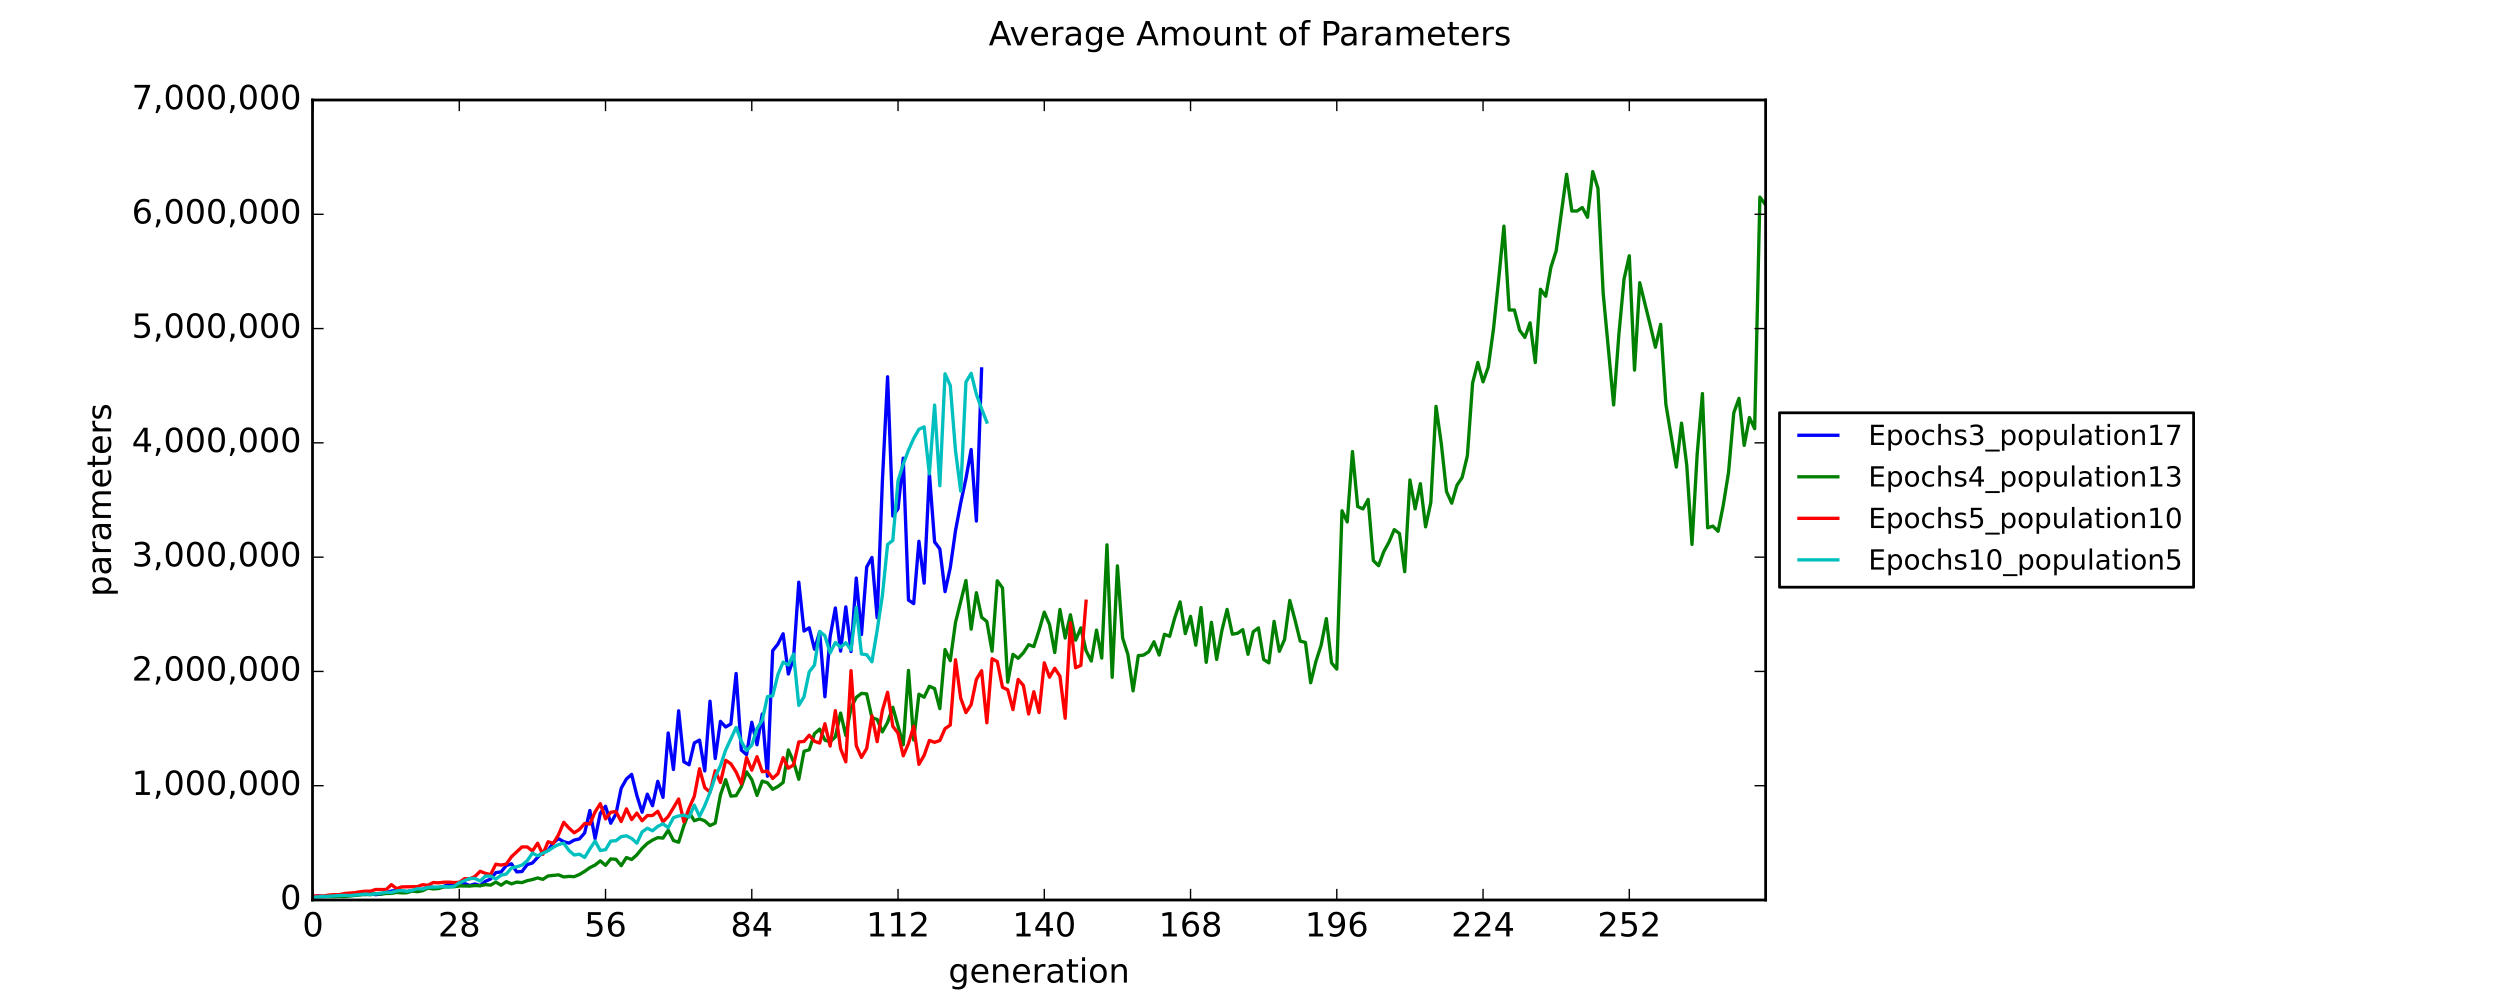 <?xml version="1.0" encoding="utf-8" standalone="no"?>
<!DOCTYPE svg PUBLIC "-//W3C//DTD SVG 1.1//EN"
  "http://www.w3.org/Graphics/SVG/1.1/DTD/svg11.dtd">
<!-- Created with matplotlib (https://matplotlib.org/) -->
<svg height="360pt" version="1.1" viewBox="0 0 900 360" width="900pt" xmlns="http://www.w3.org/2000/svg" xmlns:xlink="http://www.w3.org/1999/xlink">
 <defs>
  <style type="text/css">
*{stroke-linecap:butt;stroke-linejoin:round;}
  </style>
 </defs>
 <g id="figure_1">
  <g id="patch_1">
   <path d="M 0 360 
L 900 360 
L 900 0 
L 0 0 
z
" style="fill:#ffffff;"/>
  </g>
  <g id="axes_1">
   <g id="patch_2">
    <path d="M 112.5 324 
L 635.625 324 
L 635.625 36 
L 112.5 36 
z
" style="fill:#ffffff;"/>
   </g>
   <g id="line2d_1">
    <path clip-path="url(#p7264d27464)" d="M 112.688 323.038 
L 114.568 322.526 
L 116.449 322.745 
L 120.21 322.573 
L 122.09 322.176 
L 123.97 322.261 
L 125.851 322.212 
L 127.731 322.277 
L 129.612 321.813 
L 131.492 322.053 
L 133.372 321.782 
L 135.253 322.085 
L 137.133 321.854 
L 140.894 320.781 
L 142.774 320.529 
L 146.535 321.009 
L 148.415 320.618 
L 150.296 320.62 
L 152.176 320.119 
L 154.057 319.277 
L 155.937 319.463 
L 157.817 319.826 
L 161.578 318.369 
L 165.339 317.706 
L 167.219 318.045 
L 169.1 318.783 
L 170.98 318.203 
L 172.861 318.815 
L 174.741 317.282 
L 176.621 316.44 
L 178.502 314.139 
L 180.382 313.89 
L 182.263 311.59 
L 184.143 310.969 
L 186.023 313.88 
L 187.904 313.753 
L 189.784 311.254 
L 191.664 310.689 
L 195.425 306.661 
L 197.306 306.109 
L 199.186 303.403 
L 201.066 301.931 
L 202.947 303.014 
L 204.827 303.52 
L 206.708 302.433 
L 208.588 302.01 
L 210.468 299.867 
L 212.349 291.781 
L 214.229 301.918 
L 216.11 292.739 
L 217.99 290.262 
L 219.87 296.357 
L 221.751 292.976 
L 223.631 283.77 
L 225.512 280.43 
L 227.392 278.784 
L 229.272 286.378 
L 231.153 292.384 
L 233.033 285.907 
L 234.914 290.061 
L 236.794 281.285 
L 238.674 287.043 
L 240.555 263.878 
L 242.435 277.014 
L 244.315 255.901 
L 246.196 274.237 
L 248.076 275.317 
L 249.957 267.444 
L 251.837 266.433 
L 253.717 277.521 
L 255.598 252.457 
L 257.478 273.053 
L 259.359 259.694 
L 261.239 261.711 
L 263.119 260.65 
L 265 242.458 
L 266.88 270.043 
L 268.761 271.686 
L 270.641 260.038 
L 272.521 268.118 
L 274.402 257.058 
L 276.282 279.429 
L 278.163 234.252 
L 280.043 231.864 
L 281.923 228.166 
L 283.804 242.64 
L 285.684 236.959 
L 287.564 209.596 
L 289.445 227.171 
L 291.325 226.016 
L 293.206 233.691 
L 295.086 227.52 
L 296.966 250.823 
L 298.847 229.127 
L 300.727 218.874 
L 302.608 234.4 
L 304.488 218.482 
L 306.368 234.56 
L 308.249 208.113 
L 310.129 228.425 
L 312.01 204.129 
L 313.89 200.699 
L 315.77 222.367 
L 317.651 173.377 
L 319.531 135.642 
L 321.412 185.762 
L 323.292 183.167 
L 325.172 164.96 
L 327.053 216.018 
L 328.933 217.304 
L 330.813 194.866 
L 332.694 209.923 
L 334.574 170.389 
L 336.455 195.106 
L 338.335 197.603 
L 340.215 212.987 
L 342.096 204.384 
L 343.976 191.072 
L 345.857 181.096 
L 347.737 172.275 
L 349.617 161.83 
L 351.498 187.572 
L 353.378 132.818 
L 353.378 132.818 
" style="fill:none;stroke:#0000ff;stroke-linecap:square;stroke-width:1.2;"/>
   </g>
   <g id="line2d_2">
    <path clip-path="url(#p7264d27464)" d="M 112.688 322.761 
L 114.568 322.855 
L 116.449 322.747 
L 120.21 322.8 
L 122.09 322.695 
L 123.97 322.769 
L 127.731 322.364 
L 131.492 321.976 
L 133.372 322.094 
L 135.253 321.708 
L 137.133 321.88 
L 139.014 321.641 
L 140.894 321.627 
L 142.774 321.267 
L 144.655 321.429 
L 146.535 321.37 
L 148.415 320.766 
L 150.296 321.011 
L 152.176 320.636 
L 154.057 319.712 
L 155.937 320.012 
L 157.817 319.866 
L 159.698 319.321 
L 161.578 319.217 
L 163.459 319.228 
L 165.339 318.93 
L 169.1 318.978 
L 170.98 318.794 
L 172.861 318.877 
L 174.741 318.449 
L 176.621 318.653 
L 178.502 317.549 
L 180.382 318.67 
L 182.263 317.402 
L 184.143 318.177 
L 186.023 317.564 
L 187.904 317.74 
L 189.784 317.057 
L 191.664 316.64 
L 193.545 316.054 
L 195.425 316.563 
L 197.306 315.343 
L 201.066 314.945 
L 202.947 315.699 
L 204.827 315.497 
L 206.708 315.59 
L 208.588 314.826 
L 210.468 313.689 
L 212.349 312.349 
L 214.229 311.408 
L 216.11 309.92 
L 217.99 311.515 
L 219.87 309.209 
L 221.751 309.358 
L 223.631 311.637 
L 225.512 308.707 
L 227.392 309.427 
L 229.272 307.731 
L 231.153 305.426 
L 233.033 303.625 
L 234.914 302.43 
L 236.794 301.545 
L 238.674 301.718 
L 240.555 298.873 
L 242.435 302.59 
L 244.315 303.203 
L 246.196 297.226 
L 248.076 292.419 
L 249.957 295.466 
L 251.837 294.797 
L 253.717 295.514 
L 255.598 297.201 
L 257.478 296.31 
L 259.359 286.184 
L 261.239 280.684 
L 263.119 286.617 
L 265 286.422 
L 266.88 283.213 
L 268.761 277.873 
L 270.641 280.635 
L 272.521 286.329 
L 274.402 281.203 
L 276.282 281.799 
L 278.163 284.159 
L 280.043 283.15 
L 281.923 281.687 
L 283.804 269.985 
L 285.684 274.237 
L 287.564 280.53 
L 289.445 270.464 
L 291.325 269.908 
L 293.206 264.133 
L 295.086 262.475 
L 296.966 266.436 
L 298.847 267.098 
L 300.727 265.262 
L 302.608 256.706 
L 304.488 264.765 
L 306.368 254.837 
L 308.249 251.076 
L 310.129 249.621 
L 312.01 249.793 
L 313.89 258.368 
L 315.77 258.983 
L 317.651 263.471 
L 319.531 260.056 
L 321.412 254.636 
L 325.172 268.101 
L 327.053 241.356 
L 328.933 266.411 
L 330.813 249.926 
L 332.694 250.992 
L 334.574 247.047 
L 336.455 247.898 
L 338.335 255.094 
L 340.215 233.833 
L 342.096 237.845 
L 343.976 224.108 
L 347.737 208.996 
L 349.617 226.484 
L 351.498 213.379 
L 353.378 222.212 
L 355.259 223.748 
L 357.139 234.437 
L 359.019 209.094 
L 360.9 211.646 
L 362.78 245.585 
L 364.661 235.567 
L 366.541 236.984 
L 368.421 234.995 
L 370.302 232.095 
L 372.182 232.764 
L 374.062 226.91 
L 375.943 220.379 
L 377.823 224.805 
L 379.704 234.909 
L 381.584 219.413 
L 383.464 229.673 
L 385.345 221.316 
L 387.225 230.464 
L 389.106 226.043 
L 390.986 234.247 
L 392.866 237.976 
L 394.747 226.833 
L 396.627 236.903 
L 398.508 196.15 
L 400.388 243.816 
L 402.268 203.714 
L 404.149 229.686 
L 406.029 235.565 
L 407.91 248.706 
L 409.79 236.02 
L 411.67 235.839 
L 413.551 234.622 
L 415.431 231.038 
L 417.312 235.817 
L 419.192 228.356 
L 421.072 229.062 
L 422.953 222.276 
L 424.833 216.683 
L 426.713 228.109 
L 428.594 221.909 
L 430.474 232.256 
L 432.355 218.711 
L 434.235 238.434 
L 436.115 224.042 
L 437.996 237.387 
L 439.876 226.975 
L 441.757 219.398 
L 443.637 228.305 
L 445.517 227.978 
L 447.398 226.681 
L 449.278 235.545 
L 451.159 227.445 
L 453.039 226.048 
L 454.919 237.42 
L 456.8 238.63 
L 458.68 223.704 
L 460.561 234.476 
L 462.441 230.224 
L 464.321 216.17 
L 466.202 223.17 
L 468.082 230.802 
L 469.962 231.275 
L 471.843 245.793 
L 473.723 238.129 
L 475.604 232.307 
L 477.484 222.701 
L 479.364 238.652 
L 481.245 240.876 
L 483.125 183.876 
L 485.006 187.899 
L 486.886 162.552 
L 488.766 182.36 
L 490.647 183.211 
L 492.527 179.809 
L 494.408 201.822 
L 496.288 203.643 
L 498.168 198.584 
L 500.049 195.128 
L 501.929 190.669 
L 503.81 192.075 
L 505.69 205.802 
L 507.57 172.788 
L 509.451 183.189 
L 511.331 174.129 
L 513.211 189.665 
L 515.092 180.9 
L 516.972 146.291 
L 518.853 159.585 
L 520.733 176.92 
L 522.613 181.15 
L 524.494 174.707 
L 526.374 171.883 
L 528.255 164.076 
L 530.135 137.888 
L 532.015 130.507 
L 533.896 137.463 
L 535.776 132.109 
L 537.657 118.415 
L 539.537 100.491 
L 541.417 81.411 
L 543.298 111.601 
L 545.178 111.601 
L 547.059 118.851 
L 548.939 121.463 
L 550.819 116.224 
L 552.7 130.503 
L 554.58 104.143 
L 556.461 106.64 
L 558.341 96.184 
L 560.221 90.297 
L 563.982 62.745 
L 565.862 75.97 
L 567.743 75.97 
L 569.623 74.717 
L 571.504 78.227 
L 573.384 61.775 
L 575.264 67.804 
L 577.145 105.614 
L 580.906 145.781 
L 582.786 120.52 
L 584.666 100.415 
L 586.547 92.085 
L 588.427 133.232 
L 590.308 101.778 
L 594.068 116.998 
L 595.949 125.001 
L 597.829 116.784 
L 599.71 145.476 
L 603.47 168.154 
L 605.351 152.334 
L 607.231 167.522 
L 609.111 195.972 
L 610.992 163.401 
L 612.872 141.682 
L 614.753 189.991 
L 616.633 189.409 
L 618.513 191.257 
L 620.394 181.773 
L 622.274 170.063 
L 624.155 148.638 
L 626.035 143.416 
L 627.915 160.337 
L 629.796 150.306 
L 631.676 154.329 
L 633.557 70.955 
L 635.437 73.474 
L 635.437 73.474 
" style="fill:none;stroke:#008000;stroke-linecap:square;stroke-width:1.2;"/>
   </g>
   <g id="line2d_3">
    <path clip-path="url(#p7264d27464)" d="M 112.688 322.455 
L 114.568 322.588 
L 116.449 322.574 
L 118.329 322.222 
L 120.21 322.071 
L 122.09 322.096 
L 123.97 321.659 
L 127.731 321.365 
L 129.612 321.035 
L 131.492 320.83 
L 133.372 320.824 
L 135.253 320.216 
L 139.014 320.245 
L 140.894 318.473 
L 142.774 319.892 
L 144.655 319.288 
L 150.296 319.181 
L 152.176 318.484 
L 154.057 318.721 
L 155.937 317.7 
L 157.817 317.827 
L 159.698 317.605 
L 161.578 317.565 
L 163.459 317.723 
L 165.339 317.644 
L 167.219 316.315 
L 169.1 316.407 
L 170.98 315.522 
L 172.861 313.659 
L 174.741 314.408 
L 176.621 314.838 
L 178.502 311.116 
L 180.382 311.431 
L 182.263 311.075 
L 184.143 308.406 
L 187.904 304.907 
L 189.784 304.885 
L 191.664 306.353 
L 193.545 303.557 
L 195.425 307.584 
L 197.306 303.025 
L 199.186 303.644 
L 201.066 300.503 
L 202.947 296.027 
L 204.827 298.108 
L 206.708 299.804 
L 208.588 298.592 
L 210.468 296.467 
L 212.349 296.646 
L 214.229 292.281 
L 216.11 289.328 
L 217.99 294.795 
L 219.87 292.437 
L 221.751 292.129 
L 223.631 295.747 
L 225.512 291.188 
L 227.392 295.046 
L 229.272 292.713 
L 231.153 295.471 
L 233.033 293.602 
L 234.914 293.577 
L 236.794 292.062 
L 238.674 295.856 
L 240.555 293.922 
L 244.315 287.64 
L 246.196 295.863 
L 248.076 290.937 
L 249.957 286.654 
L 251.837 276.756 
L 253.717 283.555 
L 255.598 285.179 
L 257.478 277.457 
L 259.359 281.695 
L 261.239 273.711 
L 263.119 274.971 
L 265 277.93 
L 266.88 282.151 
L 268.761 272.719 
L 270.641 277.259 
L 272.521 272.409 
L 274.402 277.806 
L 276.282 277.635 
L 278.163 280.231 
L 280.043 278.534 
L 281.923 272.776 
L 283.804 276.55 
L 285.684 275.347 
L 287.564 267.101 
L 289.445 266.91 
L 291.325 264.678 
L 293.206 266.864 
L 295.086 267.506 
L 296.966 260.551 
L 298.847 268.586 
L 300.727 255.84 
L 302.608 269.507 
L 304.488 274.26 
L 306.368 241.433 
L 308.249 268.419 
L 310.129 272.668 
L 312.01 269.456 
L 313.89 257.695 
L 315.77 266.986 
L 317.651 255.767 
L 319.531 249.234 
L 321.412 261.482 
L 323.292 263.939 
L 325.172 272.089 
L 327.053 267.672 
L 328.933 261.453 
L 330.813 275.167 
L 332.694 271.906 
L 334.574 266.567 
L 336.455 267.238 
L 338.335 266.595 
L 340.215 262.304 
L 342.096 261.04 
L 343.976 237.522 
L 345.857 251.341 
L 347.737 256.529 
L 349.617 253.677 
L 351.498 244.585 
L 353.378 241.446 
L 355.259 260.196 
L 357.139 237.137 
L 359.019 238.155 
L 360.9 247.418 
L 362.78 248.316 
L 364.661 255.439 
L 366.541 244.604 
L 368.421 246.774 
L 370.302 257.037 
L 372.182 249.021 
L 374.062 256.521 
L 375.943 238.619 
L 377.823 243.784 
L 379.704 240.576 
L 381.584 243.471 
L 383.464 258.555 
L 385.345 224.22 
L 387.225 240.386 
L 389.106 239.535 
L 390.986 216.443 
L 390.986 216.443 
" style="fill:none;stroke:#ff0000;stroke-linecap:square;stroke-width:1.2;"/>
   </g>
   <g id="line2d_4">
    <path clip-path="url(#p7264d27464)" d="M 112.688 322.997 
L 122.09 322.41 
L 123.97 322.329 
L 125.851 322.399 
L 131.492 321.875 
L 133.372 322.01 
L 137.133 321.56 
L 139.014 321.237 
L 140.894 321.293 
L 142.774 320.741 
L 144.655 320.606 
L 146.535 320.878 
L 148.415 320.51 
L 150.296 319.948 
L 152.176 320.076 
L 154.057 319.429 
L 157.817 319.327 
L 159.698 319.101 
L 161.578 319.348 
L 163.459 319.078 
L 165.339 317.824 
L 169.1 316.269 
L 170.98 316.248 
L 172.861 317.181 
L 174.741 315.395 
L 176.621 315.404 
L 178.502 316.452 
L 180.382 315.079 
L 182.263 314.647 
L 184.143 312.447 
L 186.023 312.038 
L 187.904 311.449 
L 189.784 309.876 
L 191.664 307.118 
L 193.545 308.087 
L 197.306 306.279 
L 199.186 305.016 
L 201.066 304.03 
L 202.947 303.551 
L 204.827 306.172 
L 206.708 307.79 
L 208.588 307.506 
L 210.468 308.682 
L 212.349 305.603 
L 214.229 302.786 
L 216.11 306.189 
L 217.99 305.878 
L 219.87 302.786 
L 221.751 302.654 
L 223.631 301.205 
L 225.512 300.887 
L 227.392 301.837 
L 229.272 303.539 
L 231.153 299.513 
L 233.033 298.175 
L 234.914 299.075 
L 236.794 297.484 
L 238.674 296.571 
L 240.555 297.961 
L 242.435 294.367 
L 244.315 293.738 
L 246.196 293.484 
L 248.076 294.158 
L 249.957 289.858 
L 251.837 293.861 
L 253.717 290.033 
L 255.598 285.289 
L 257.478 279.625 
L 259.359 275.64 
L 261.239 270.012 
L 265 261.882 
L 266.88 266.912 
L 268.761 270.232 
L 270.641 268.252 
L 272.521 262.251 
L 274.402 259.34 
L 276.282 250.772 
L 278.163 250.499 
L 280.043 242.856 
L 281.923 238.359 
L 283.804 239.405 
L 285.684 235.445 
L 287.564 253.941 
L 289.445 250.822 
L 291.325 241.866 
L 293.206 239.435 
L 295.086 227.32 
L 296.966 228.866 
L 298.847 235.03 
L 300.727 231.287 
L 302.608 233.008 
L 304.488 231.395 
L 306.368 233.978 
L 308.249 218.637 
L 310.129 235.443 
L 312.01 235.69 
L 313.89 238.241 
L 315.77 226.935 
L 317.651 214.499 
L 319.531 196.016 
L 321.412 194.533 
L 323.292 173.088 
L 325.172 167.065 
L 327.053 162.076 
L 328.933 157.813 
L 330.813 154.553 
L 332.694 153.688 
L 334.574 170.597 
L 336.455 145.836 
L 338.335 174.852 
L 340.215 134.57 
L 342.096 138.77 
L 343.976 162.199 
L 345.857 176.82 
L 347.737 137.553 
L 349.617 134.393 
L 351.498 141.944 
L 353.378 147.16 
L 355.259 151.954 
L 355.259 151.954 
" style="fill:none;stroke:#00bfbf;stroke-linecap:square;stroke-width:1.2;"/>
   </g>
   <g id="patch_3">
    <path d="M 112.5 324 
L 112.5 36 
" style="fill:none;stroke:#000000;stroke-linecap:square;stroke-linejoin:miter;"/>
   </g>
   <g id="patch_4">
    <path d="M 635.625 324 
L 635.625 36 
" style="fill:none;stroke:#000000;stroke-linecap:square;stroke-linejoin:miter;"/>
   </g>
   <g id="patch_5">
    <path d="M 112.5 324 
L 635.625 324 
" style="fill:none;stroke:#000000;stroke-linecap:square;stroke-linejoin:miter;"/>
   </g>
   <g id="patch_6">
    <path d="M 112.5 36 
L 635.625 36 
" style="fill:none;stroke:#000000;stroke-linecap:square;stroke-linejoin:miter;"/>
   </g>
   <g id="matplotlib.axis_1">
    <g id="xtick_1">
     <g id="line2d_5">
      <defs>
       <path d="M 0 0 
L 0 -4 
" id="md61935c31c" style="stroke:#000000;stroke-width:0.5;"/>
      </defs>
      <g>
       <use style="stroke:#000000;stroke-width:0.5;" x="112.688" xlink:href="#md61935c31c" y="324"/>
      </g>
     </g>
     <g id="line2d_6">
      <defs>
       <path d="M 0 0 
L 0 4 
" id="m849424d9ac" style="stroke:#000000;stroke-width:0.5;"/>
      </defs>
      <g>
       <use style="stroke:#000000;stroke-width:0.5;" x="112.688" xlink:href="#m849424d9ac" y="36"/>
      </g>
     </g>
     <g id="text_1">
      <!-- 0 -->
      <defs>
       <path d="M 31.781 66.406 
Q 24.172 66.406 20.328 58.906 
Q 16.5 51.422 16.5 36.375 
Q 16.5 21.391 20.328 13.891 
Q 24.172 6.391 31.781 6.391 
Q 39.453 6.391 43.281 13.891 
Q 47.125 21.391 47.125 36.375 
Q 47.125 51.422 43.281 58.906 
Q 39.453 66.406 31.781 66.406 
z
M 31.781 74.219 
Q 44.047 74.219 50.516 64.516 
Q 56.984 54.828 56.984 36.375 
Q 56.984 17.969 50.516 8.266 
Q 44.047 -1.422 31.781 -1.422 
Q 19.531 -1.422 13.062 8.266 
Q 6.594 17.969 6.594 36.375 
Q 6.594 54.828 13.062 64.516 
Q 19.531 74.219 31.781 74.219 
z
" id="DejaVuSans-48"/>
      </defs>
      <g transform="translate(108.871 337.118)scale(0.12 -0.12)">
       <use xlink:href="#DejaVuSans-48"/>
      </g>
     </g>
    </g>
    <g id="xtick_2">
     <g id="line2d_7">
      <g>
       <use style="stroke:#000000;stroke-width:0.5;" x="165.339" xlink:href="#md61935c31c" y="324"/>
      </g>
     </g>
     <g id="line2d_8">
      <g>
       <use style="stroke:#000000;stroke-width:0.5;" x="165.339" xlink:href="#m849424d9ac" y="36"/>
      </g>
     </g>
     <g id="text_2">
      <!-- 28 -->
      <defs>
       <path d="M 19.188 8.297 
L 53.609 8.297 
L 53.609 0 
L 7.328 0 
L 7.328 8.297 
Q 12.938 14.109 22.625 23.891 
Q 32.328 33.688 34.812 36.531 
Q 39.547 41.844 41.422 45.531 
Q 43.312 49.219 43.312 52.781 
Q 43.312 58.594 39.234 62.25 
Q 35.156 65.922 28.609 65.922 
Q 23.969 65.922 18.812 64.312 
Q 13.672 62.703 7.812 59.422 
L 7.812 69.391 
Q 13.766 71.781 18.938 73 
Q 24.125 74.219 28.422 74.219 
Q 39.75 74.219 46.484 68.547 
Q 53.219 62.891 53.219 53.422 
Q 53.219 48.922 51.531 44.891 
Q 49.859 40.875 45.406 35.406 
Q 44.188 33.984 37.641 27.219 
Q 31.109 20.453 19.188 8.297 
z
" id="DejaVuSans-50"/>
       <path d="M 31.781 34.625 
Q 24.75 34.625 20.719 30.859 
Q 16.703 27.094 16.703 20.516 
Q 16.703 13.922 20.719 10.156 
Q 24.75 6.391 31.781 6.391 
Q 38.812 6.391 42.859 10.172 
Q 46.922 13.969 46.922 20.516 
Q 46.922 27.094 42.891 30.859 
Q 38.875 34.625 31.781 34.625 
z
M 21.922 38.812 
Q 15.578 40.375 12.031 44.719 
Q 8.5 49.078 8.5 55.328 
Q 8.5 64.062 14.719 69.141 
Q 20.953 74.219 31.781 74.219 
Q 42.672 74.219 48.875 69.141 
Q 55.078 64.062 55.078 55.328 
Q 55.078 49.078 51.531 44.719 
Q 48 40.375 41.703 38.812 
Q 48.828 37.156 52.797 32.312 
Q 56.781 27.484 56.781 20.516 
Q 56.781 9.906 50.312 4.234 
Q 43.844 -1.422 31.781 -1.422 
Q 19.734 -1.422 13.25 4.234 
Q 6.781 9.906 6.781 20.516 
Q 6.781 27.484 10.781 32.312 
Q 14.797 37.156 21.922 38.812 
z
M 18.312 54.391 
Q 18.312 48.734 21.844 45.562 
Q 25.391 42.391 31.781 42.391 
Q 38.141 42.391 41.719 45.562 
Q 45.312 48.734 45.312 54.391 
Q 45.312 60.062 41.719 63.234 
Q 38.141 66.406 31.781 66.406 
Q 25.391 66.406 21.844 63.234 
Q 18.312 60.062 18.312 54.391 
z
" id="DejaVuSans-56"/>
      </defs>
      <g transform="translate(157.704 337.118)scale(0.12 -0.12)">
       <use xlink:href="#DejaVuSans-50"/>
       <use x="63.623" xlink:href="#DejaVuSans-56"/>
      </g>
     </g>
    </g>
    <g id="xtick_3">
     <g id="line2d_9">
      <g>
       <use style="stroke:#000000;stroke-width:0.5;" x="217.99" xlink:href="#md61935c31c" y="324"/>
      </g>
     </g>
     <g id="line2d_10">
      <g>
       <use style="stroke:#000000;stroke-width:0.5;" x="217.99" xlink:href="#m849424d9ac" y="36"/>
      </g>
     </g>
     <g id="text_3">
      <!-- 56 -->
      <defs>
       <path d="M 10.797 72.906 
L 49.516 72.906 
L 49.516 64.594 
L 19.828 64.594 
L 19.828 46.734 
Q 21.969 47.469 24.109 47.828 
Q 26.266 48.188 28.422 48.188 
Q 40.625 48.188 47.75 41.5 
Q 54.891 34.812 54.891 23.391 
Q 54.891 11.625 47.562 5.094 
Q 40.234 -1.422 26.906 -1.422 
Q 22.312 -1.422 17.547 -0.641 
Q 12.797 0.141 7.719 1.703 
L 7.719 11.625 
Q 12.109 9.234 16.797 8.062 
Q 21.484 6.891 26.703 6.891 
Q 35.156 6.891 40.078 11.328 
Q 45.016 15.766 45.016 23.391 
Q 45.016 31 40.078 35.438 
Q 35.156 39.891 26.703 39.891 
Q 22.75 39.891 18.812 39.016 
Q 14.891 38.141 10.797 36.281 
z
" id="DejaVuSans-53"/>
       <path d="M 33.016 40.375 
Q 26.375 40.375 22.484 35.828 
Q 18.609 31.297 18.609 23.391 
Q 18.609 15.531 22.484 10.953 
Q 26.375 6.391 33.016 6.391 
Q 39.656 6.391 43.531 10.953 
Q 47.406 15.531 47.406 23.391 
Q 47.406 31.297 43.531 35.828 
Q 39.656 40.375 33.016 40.375 
z
M 52.594 71.297 
L 52.594 62.312 
Q 48.875 64.062 45.094 64.984 
Q 41.312 65.922 37.594 65.922 
Q 27.828 65.922 22.672 59.328 
Q 17.531 52.734 16.797 39.406 
Q 19.672 43.656 24.016 45.922 
Q 28.375 48.188 33.594 48.188 
Q 44.578 48.188 50.953 41.516 
Q 57.328 34.859 57.328 23.391 
Q 57.328 12.156 50.688 5.359 
Q 44.047 -1.422 33.016 -1.422 
Q 20.359 -1.422 13.672 8.266 
Q 6.984 17.969 6.984 36.375 
Q 6.984 53.656 15.188 63.938 
Q 23.391 74.219 37.203 74.219 
Q 40.922 74.219 44.703 73.484 
Q 48.484 72.75 52.594 71.297 
z
" id="DejaVuSans-54"/>
      </defs>
      <g transform="translate(210.355 337.118)scale(0.12 -0.12)">
       <use xlink:href="#DejaVuSans-53"/>
       <use x="63.623" xlink:href="#DejaVuSans-54"/>
      </g>
     </g>
    </g>
    <g id="xtick_4">
     <g id="line2d_11">
      <g>
       <use style="stroke:#000000;stroke-width:0.5;" x="270.641" xlink:href="#md61935c31c" y="324"/>
      </g>
     </g>
     <g id="line2d_12">
      <g>
       <use style="stroke:#000000;stroke-width:0.5;" x="270.641" xlink:href="#m849424d9ac" y="36"/>
      </g>
     </g>
     <g id="text_4">
      <!-- 84 -->
      <defs>
       <path d="M 37.797 64.312 
L 12.891 25.391 
L 37.797 25.391 
z
M 35.203 72.906 
L 47.609 72.906 
L 47.609 25.391 
L 58.016 25.391 
L 58.016 17.188 
L 47.609 17.188 
L 47.609 0 
L 37.797 0 
L 37.797 17.188 
L 4.891 17.188 
L 4.891 26.703 
z
" id="DejaVuSans-52"/>
      </defs>
      <g transform="translate(263.006 337.118)scale(0.12 -0.12)">
       <use xlink:href="#DejaVuSans-56"/>
       <use x="63.623" xlink:href="#DejaVuSans-52"/>
      </g>
     </g>
    </g>
    <g id="xtick_5">
     <g id="line2d_13">
      <g>
       <use style="stroke:#000000;stroke-width:0.5;" x="323.292" xlink:href="#md61935c31c" y="324"/>
      </g>
     </g>
     <g id="line2d_14">
      <g>
       <use style="stroke:#000000;stroke-width:0.5;" x="323.292" xlink:href="#m849424d9ac" y="36"/>
      </g>
     </g>
     <g id="text_5">
      <!-- 112 -->
      <defs>
       <path d="M 12.406 8.297 
L 28.516 8.297 
L 28.516 63.922 
L 10.984 60.406 
L 10.984 69.391 
L 28.422 72.906 
L 38.281 72.906 
L 38.281 8.297 
L 54.391 8.297 
L 54.391 0 
L 12.406 0 
z
" id="DejaVuSans-49"/>
      </defs>
      <g transform="translate(311.839 337.118)scale(0.12 -0.12)">
       <use xlink:href="#DejaVuSans-49"/>
       <use x="63.623" xlink:href="#DejaVuSans-49"/>
       <use x="127.246" xlink:href="#DejaVuSans-50"/>
      </g>
     </g>
    </g>
    <g id="xtick_6">
     <g id="line2d_15">
      <g>
       <use style="stroke:#000000;stroke-width:0.5;" x="375.943" xlink:href="#md61935c31c" y="324"/>
      </g>
     </g>
     <g id="line2d_16">
      <g>
       <use style="stroke:#000000;stroke-width:0.5;" x="375.943" xlink:href="#m849424d9ac" y="36"/>
      </g>
     </g>
     <g id="text_6">
      <!-- 140 -->
      <g transform="translate(364.49 337.118)scale(0.12 -0.12)">
       <use xlink:href="#DejaVuSans-49"/>
       <use x="63.623" xlink:href="#DejaVuSans-52"/>
       <use x="127.246" xlink:href="#DejaVuSans-48"/>
      </g>
     </g>
    </g>
    <g id="xtick_7">
     <g id="line2d_17">
      <g>
       <use style="stroke:#000000;stroke-width:0.5;" x="428.594" xlink:href="#md61935c31c" y="324"/>
      </g>
     </g>
     <g id="line2d_18">
      <g>
       <use style="stroke:#000000;stroke-width:0.5;" x="428.594" xlink:href="#m849424d9ac" y="36"/>
      </g>
     </g>
     <g id="text_7">
      <!-- 168 -->
      <g transform="translate(417.141 337.118)scale(0.12 -0.12)">
       <use xlink:href="#DejaVuSans-49"/>
       <use x="63.623" xlink:href="#DejaVuSans-54"/>
       <use x="127.246" xlink:href="#DejaVuSans-56"/>
      </g>
     </g>
    </g>
    <g id="xtick_8">
     <g id="line2d_19">
      <g>
       <use style="stroke:#000000;stroke-width:0.5;" x="481.245" xlink:href="#md61935c31c" y="324"/>
      </g>
     </g>
     <g id="line2d_20">
      <g>
       <use style="stroke:#000000;stroke-width:0.5;" x="481.245" xlink:href="#m849424d9ac" y="36"/>
      </g>
     </g>
     <g id="text_8">
      <!-- 196 -->
      <defs>
       <path d="M 10.984 1.516 
L 10.984 10.5 
Q 14.703 8.734 18.5 7.812 
Q 22.312 6.891 25.984 6.891 
Q 35.75 6.891 40.891 13.453 
Q 46.047 20.016 46.781 33.406 
Q 43.953 29.203 39.594 26.953 
Q 35.25 24.703 29.984 24.703 
Q 19.047 24.703 12.672 31.312 
Q 6.297 37.938 6.297 49.422 
Q 6.297 60.641 12.938 67.422 
Q 19.578 74.219 30.609 74.219 
Q 43.266 74.219 49.922 64.516 
Q 56.594 54.828 56.594 36.375 
Q 56.594 19.141 48.406 8.859 
Q 40.234 -1.422 26.422 -1.422 
Q 22.703 -1.422 18.891 -0.688 
Q 15.094 0.047 10.984 1.516 
z
M 30.609 32.422 
Q 37.25 32.422 41.125 36.953 
Q 45.016 41.5 45.016 49.422 
Q 45.016 57.281 41.125 61.844 
Q 37.25 66.406 30.609 66.406 
Q 23.969 66.406 20.094 61.844 
Q 16.219 57.281 16.219 49.422 
Q 16.219 41.5 20.094 36.953 
Q 23.969 32.422 30.609 32.422 
z
" id="DejaVuSans-57"/>
      </defs>
      <g transform="translate(469.792 337.118)scale(0.12 -0.12)">
       <use xlink:href="#DejaVuSans-49"/>
       <use x="63.623" xlink:href="#DejaVuSans-57"/>
       <use x="127.246" xlink:href="#DejaVuSans-54"/>
      </g>
     </g>
    </g>
    <g id="xtick_9">
     <g id="line2d_21">
      <g>
       <use style="stroke:#000000;stroke-width:0.5;" x="533.896" xlink:href="#md61935c31c" y="324"/>
      </g>
     </g>
     <g id="line2d_22">
      <g>
       <use style="stroke:#000000;stroke-width:0.5;" x="533.896" xlink:href="#m849424d9ac" y="36"/>
      </g>
     </g>
     <g id="text_9">
      <!-- 224 -->
      <g transform="translate(522.443 337.118)scale(0.12 -0.12)">
       <use xlink:href="#DejaVuSans-50"/>
       <use x="63.623" xlink:href="#DejaVuSans-50"/>
       <use x="127.246" xlink:href="#DejaVuSans-52"/>
      </g>
     </g>
    </g>
    <g id="xtick_10">
     <g id="line2d_23">
      <g>
       <use style="stroke:#000000;stroke-width:0.5;" x="586.547" xlink:href="#md61935c31c" y="324"/>
      </g>
     </g>
     <g id="line2d_24">
      <g>
       <use style="stroke:#000000;stroke-width:0.5;" x="586.547" xlink:href="#m849424d9ac" y="36"/>
      </g>
     </g>
     <g id="text_10">
      <!-- 252 -->
      <g transform="translate(575.094 337.118)scale(0.12 -0.12)">
       <use xlink:href="#DejaVuSans-50"/>
       <use x="63.623" xlink:href="#DejaVuSans-53"/>
       <use x="127.246" xlink:href="#DejaVuSans-50"/>
      </g>
     </g>
    </g>
    <g id="text_11">
     <!-- generation -->
     <defs>
      <path d="M 45.406 27.984 
Q 45.406 37.75 41.375 43.109 
Q 37.359 48.484 30.078 48.484 
Q 22.859 48.484 18.828 43.109 
Q 14.797 37.75 14.797 27.984 
Q 14.797 18.266 18.828 12.891 
Q 22.859 7.516 30.078 7.516 
Q 37.359 7.516 41.375 12.891 
Q 45.406 18.266 45.406 27.984 
z
M 54.391 6.781 
Q 54.391 -7.172 48.188 -13.984 
Q 42 -20.797 29.203 -20.797 
Q 24.469 -20.797 20.266 -20.094 
Q 16.062 -19.391 12.109 -17.922 
L 12.109 -9.188 
Q 16.062 -11.328 19.922 -12.344 
Q 23.781 -13.375 27.781 -13.375 
Q 36.625 -13.375 41.016 -8.766 
Q 45.406 -4.156 45.406 5.172 
L 45.406 9.625 
Q 42.625 4.781 38.281 2.391 
Q 33.938 0 27.875 0 
Q 17.828 0 11.672 7.656 
Q 5.516 15.328 5.516 27.984 
Q 5.516 40.672 11.672 48.328 
Q 17.828 56 27.875 56 
Q 33.938 56 38.281 53.609 
Q 42.625 51.219 45.406 46.391 
L 45.406 54.688 
L 54.391 54.688 
z
" id="DejaVuSans-103"/>
      <path d="M 56.203 29.594 
L 56.203 25.203 
L 14.891 25.203 
Q 15.484 15.922 20.484 11.062 
Q 25.484 6.203 34.422 6.203 
Q 39.594 6.203 44.453 7.469 
Q 49.312 8.734 54.109 11.281 
L 54.109 2.781 
Q 49.266 0.734 44.188 -0.344 
Q 39.109 -1.422 33.891 -1.422 
Q 20.797 -1.422 13.156 6.188 
Q 5.516 13.812 5.516 26.812 
Q 5.516 40.234 12.766 48.109 
Q 20.016 56 32.328 56 
Q 43.359 56 49.781 48.891 
Q 56.203 41.797 56.203 29.594 
z
M 47.219 32.234 
Q 47.125 39.594 43.094 43.984 
Q 39.062 48.391 32.422 48.391 
Q 24.906 48.391 20.391 44.141 
Q 15.875 39.891 15.188 32.172 
z
" id="DejaVuSans-101"/>
      <path d="M 54.891 33.016 
L 54.891 0 
L 45.906 0 
L 45.906 32.719 
Q 45.906 40.484 42.875 44.328 
Q 39.844 48.188 33.797 48.188 
Q 26.516 48.188 22.312 43.547 
Q 18.109 38.922 18.109 30.906 
L 18.109 0 
L 9.078 0 
L 9.078 54.688 
L 18.109 54.688 
L 18.109 46.188 
Q 21.344 51.125 25.703 53.562 
Q 30.078 56 35.797 56 
Q 45.219 56 50.047 50.172 
Q 54.891 44.344 54.891 33.016 
z
" id="DejaVuSans-110"/>
      <path d="M 41.109 46.297 
Q 39.594 47.172 37.812 47.578 
Q 36.031 48 33.891 48 
Q 26.266 48 22.188 43.047 
Q 18.109 38.094 18.109 28.812 
L 18.109 0 
L 9.078 0 
L 9.078 54.688 
L 18.109 54.688 
L 18.109 46.188 
Q 20.953 51.172 25.484 53.578 
Q 30.031 56 36.531 56 
Q 37.453 56 38.578 55.875 
Q 39.703 55.766 41.062 55.516 
z
" id="DejaVuSans-114"/>
      <path d="M 34.281 27.484 
Q 23.391 27.484 19.188 25 
Q 14.984 22.516 14.984 16.5 
Q 14.984 11.719 18.141 8.906 
Q 21.297 6.109 26.703 6.109 
Q 34.188 6.109 38.703 11.406 
Q 43.219 16.703 43.219 25.484 
L 43.219 27.484 
z
M 52.203 31.203 
L 52.203 0 
L 43.219 0 
L 43.219 8.297 
Q 40.141 3.328 35.547 0.953 
Q 30.953 -1.422 24.312 -1.422 
Q 15.922 -1.422 10.953 3.297 
Q 6 8.016 6 15.922 
Q 6 25.141 12.172 29.828 
Q 18.359 34.516 30.609 34.516 
L 43.219 34.516 
L 43.219 35.406 
Q 43.219 41.609 39.141 45 
Q 35.062 48.391 27.688 48.391 
Q 23 48.391 18.547 47.266 
Q 14.109 46.141 10.016 43.891 
L 10.016 52.203 
Q 14.938 54.109 19.578 55.047 
Q 24.219 56 28.609 56 
Q 40.484 56 46.344 49.844 
Q 52.203 43.703 52.203 31.203 
z
" id="DejaVuSans-97"/>
      <path d="M 18.312 70.219 
L 18.312 54.688 
L 36.812 54.688 
L 36.812 47.703 
L 18.312 47.703 
L 18.312 18.016 
Q 18.312 11.328 20.141 9.422 
Q 21.969 7.516 27.594 7.516 
L 36.812 7.516 
L 36.812 0 
L 27.594 0 
Q 17.188 0 13.234 3.875 
Q 9.281 7.766 9.281 18.016 
L 9.281 47.703 
L 2.688 47.703 
L 2.688 54.688 
L 9.281 54.688 
L 9.281 70.219 
z
" id="DejaVuSans-116"/>
      <path d="M 9.422 54.688 
L 18.406 54.688 
L 18.406 0 
L 9.422 0 
z
M 9.422 75.984 
L 18.406 75.984 
L 18.406 64.594 
L 9.422 64.594 
z
" id="DejaVuSans-105"/>
      <path d="M 30.609 48.391 
Q 23.391 48.391 19.188 42.75 
Q 14.984 37.109 14.984 27.297 
Q 14.984 17.484 19.156 11.844 
Q 23.344 6.203 30.609 6.203 
Q 37.797 6.203 41.984 11.859 
Q 46.188 17.531 46.188 27.297 
Q 46.188 37.016 41.984 42.703 
Q 37.797 48.391 30.609 48.391 
z
M 30.609 56 
Q 42.328 56 49.016 48.375 
Q 55.719 40.766 55.719 27.297 
Q 55.719 13.875 49.016 6.219 
Q 42.328 -1.422 30.609 -1.422 
Q 18.844 -1.422 12.172 6.219 
Q 5.516 13.875 5.516 27.297 
Q 5.516 40.766 12.172 48.375 
Q 18.844 56 30.609 56 
z
" id="DejaVuSans-111"/>
     </defs>
     <g transform="translate(341.431 353.732)scale(0.12 -0.12)">
      <use xlink:href="#DejaVuSans-103"/>
      <use x="63.477" xlink:href="#DejaVuSans-101"/>
      <use x="125" xlink:href="#DejaVuSans-110"/>
      <use x="188.379" xlink:href="#DejaVuSans-101"/>
      <use x="249.902" xlink:href="#DejaVuSans-114"/>
      <use x="291.016" xlink:href="#DejaVuSans-97"/>
      <use x="352.295" xlink:href="#DejaVuSans-116"/>
      <use x="391.504" xlink:href="#DejaVuSans-105"/>
      <use x="419.287" xlink:href="#DejaVuSans-111"/>
      <use x="480.469" xlink:href="#DejaVuSans-110"/>
     </g>
    </g>
   </g>
   <g id="matplotlib.axis_2">
    <g id="ytick_1">
     <g id="line2d_25">
      <defs>
       <path d="M 0 0 
L 4 0 
" id="m341688fb00" style="stroke:#000000;stroke-width:0.5;"/>
      </defs>
      <g>
       <use style="stroke:#000000;stroke-width:0.5;" x="112.5" xlink:href="#m341688fb00" y="324"/>
      </g>
     </g>
     <g id="line2d_26">
      <defs>
       <path d="M 0 0 
L -4 0 
" id="m6fa81338b8" style="stroke:#000000;stroke-width:0.5;"/>
      </defs>
      <g>
       <use style="stroke:#000000;stroke-width:0.5;" x="635.625" xlink:href="#m6fa81338b8" y="324"/>
      </g>
     </g>
     <g id="text_12">
      <!-- 0 -->
      <g transform="translate(100.865 327.311)scale(0.12 -0.12)">
       <use xlink:href="#DejaVuSans-48"/>
      </g>
     </g>
    </g>
    <g id="ytick_2">
     <g id="line2d_27">
      <g>
       <use style="stroke:#000000;stroke-width:0.5;" x="112.5" xlink:href="#m341688fb00" y="282.857"/>
      </g>
     </g>
     <g id="line2d_28">
      <g>
       <use style="stroke:#000000;stroke-width:0.5;" x="635.625" xlink:href="#m6fa81338b8" y="282.857"/>
      </g>
     </g>
     <g id="text_13">
      <!-- 1,000,000 -->
      <defs>
       <path d="M 11.719 12.406 
L 22.016 12.406 
L 22.016 4 
L 14.016 -11.625 
L 7.719 -11.625 
L 11.719 4 
z
" id="DejaVuSans-44"/>
      </defs>
      <g transform="translate(47.428 286.168)scale(0.12 -0.12)">
       <use xlink:href="#DejaVuSans-49"/>
       <use x="63.623" xlink:href="#DejaVuSans-44"/>
       <use x="95.41" xlink:href="#DejaVuSans-48"/>
       <use x="159.033" xlink:href="#DejaVuSans-48"/>
       <use x="222.656" xlink:href="#DejaVuSans-48"/>
       <use x="286.279" xlink:href="#DejaVuSans-44"/>
       <use x="318.066" xlink:href="#DejaVuSans-48"/>
       <use x="381.689" xlink:href="#DejaVuSans-48"/>
       <use x="445.312" xlink:href="#DejaVuSans-48"/>
      </g>
     </g>
    </g>
    <g id="ytick_3">
     <g id="line2d_29">
      <g>
       <use style="stroke:#000000;stroke-width:0.5;" x="112.5" xlink:href="#m341688fb00" y="241.714"/>
      </g>
     </g>
     <g id="line2d_30">
      <g>
       <use style="stroke:#000000;stroke-width:0.5;" x="635.625" xlink:href="#m6fa81338b8" y="241.714"/>
      </g>
     </g>
     <g id="text_14">
      <!-- 2,000,000 -->
      <g transform="translate(47.428 245.026)scale(0.12 -0.12)">
       <use xlink:href="#DejaVuSans-50"/>
       <use x="63.623" xlink:href="#DejaVuSans-44"/>
       <use x="95.41" xlink:href="#DejaVuSans-48"/>
       <use x="159.033" xlink:href="#DejaVuSans-48"/>
       <use x="222.656" xlink:href="#DejaVuSans-48"/>
       <use x="286.279" xlink:href="#DejaVuSans-44"/>
       <use x="318.066" xlink:href="#DejaVuSans-48"/>
       <use x="381.689" xlink:href="#DejaVuSans-48"/>
       <use x="445.312" xlink:href="#DejaVuSans-48"/>
      </g>
     </g>
    </g>
    <g id="ytick_4">
     <g id="line2d_31">
      <g>
       <use style="stroke:#000000;stroke-width:0.5;" x="112.5" xlink:href="#m341688fb00" y="200.571"/>
      </g>
     </g>
     <g id="line2d_32">
      <g>
       <use style="stroke:#000000;stroke-width:0.5;" x="635.625" xlink:href="#m6fa81338b8" y="200.571"/>
      </g>
     </g>
     <g id="text_15">
      <!-- 3,000,000 -->
      <defs>
       <path d="M 40.578 39.312 
Q 47.656 37.797 51.625 33 
Q 55.609 28.219 55.609 21.188 
Q 55.609 10.406 48.188 4.484 
Q 40.766 -1.422 27.094 -1.422 
Q 22.516 -1.422 17.656 -0.516 
Q 12.797 0.391 7.625 2.203 
L 7.625 11.719 
Q 11.719 9.328 16.594 8.109 
Q 21.484 6.891 26.812 6.891 
Q 36.078 6.891 40.938 10.547 
Q 45.797 14.203 45.797 21.188 
Q 45.797 27.641 41.281 31.266 
Q 36.766 34.906 28.719 34.906 
L 20.219 34.906 
L 20.219 43.016 
L 29.109 43.016 
Q 36.375 43.016 40.234 45.922 
Q 44.094 48.828 44.094 54.297 
Q 44.094 59.906 40.109 62.906 
Q 36.141 65.922 28.719 65.922 
Q 24.656 65.922 20.016 65.031 
Q 15.375 64.156 9.812 62.312 
L 9.812 71.094 
Q 15.438 72.656 20.344 73.438 
Q 25.25 74.219 29.594 74.219 
Q 40.828 74.219 47.359 69.109 
Q 53.906 64.016 53.906 55.328 
Q 53.906 49.266 50.438 45.094 
Q 46.969 40.922 40.578 39.312 
z
" id="DejaVuSans-51"/>
      </defs>
      <g transform="translate(47.428 203.883)scale(0.12 -0.12)">
       <use xlink:href="#DejaVuSans-51"/>
       <use x="63.623" xlink:href="#DejaVuSans-44"/>
       <use x="95.41" xlink:href="#DejaVuSans-48"/>
       <use x="159.033" xlink:href="#DejaVuSans-48"/>
       <use x="222.656" xlink:href="#DejaVuSans-48"/>
       <use x="286.279" xlink:href="#DejaVuSans-44"/>
       <use x="318.066" xlink:href="#DejaVuSans-48"/>
       <use x="381.689" xlink:href="#DejaVuSans-48"/>
       <use x="445.312" xlink:href="#DejaVuSans-48"/>
      </g>
     </g>
    </g>
    <g id="ytick_5">
     <g id="line2d_33">
      <g>
       <use style="stroke:#000000;stroke-width:0.5;" x="112.5" xlink:href="#m341688fb00" y="159.429"/>
      </g>
     </g>
     <g id="line2d_34">
      <g>
       <use style="stroke:#000000;stroke-width:0.5;" x="635.625" xlink:href="#m6fa81338b8" y="159.429"/>
      </g>
     </g>
     <g id="text_16">
      <!-- 4,000,000 -->
      <g transform="translate(47.428 162.74)scale(0.12 -0.12)">
       <use xlink:href="#DejaVuSans-52"/>
       <use x="63.623" xlink:href="#DejaVuSans-44"/>
       <use x="95.41" xlink:href="#DejaVuSans-48"/>
       <use x="159.033" xlink:href="#DejaVuSans-48"/>
       <use x="222.656" xlink:href="#DejaVuSans-48"/>
       <use x="286.279" xlink:href="#DejaVuSans-44"/>
       <use x="318.066" xlink:href="#DejaVuSans-48"/>
       <use x="381.689" xlink:href="#DejaVuSans-48"/>
       <use x="445.312" xlink:href="#DejaVuSans-48"/>
      </g>
     </g>
    </g>
    <g id="ytick_6">
     <g id="line2d_35">
      <g>
       <use style="stroke:#000000;stroke-width:0.5;" x="112.5" xlink:href="#m341688fb00" y="118.286"/>
      </g>
     </g>
     <g id="line2d_36">
      <g>
       <use style="stroke:#000000;stroke-width:0.5;" x="635.625" xlink:href="#m6fa81338b8" y="118.286"/>
      </g>
     </g>
     <g id="text_17">
      <!-- 5,000,000 -->
      <g transform="translate(47.428 121.597)scale(0.12 -0.12)">
       <use xlink:href="#DejaVuSans-53"/>
       <use x="63.623" xlink:href="#DejaVuSans-44"/>
       <use x="95.41" xlink:href="#DejaVuSans-48"/>
       <use x="159.033" xlink:href="#DejaVuSans-48"/>
       <use x="222.656" xlink:href="#DejaVuSans-48"/>
       <use x="286.279" xlink:href="#DejaVuSans-44"/>
       <use x="318.066" xlink:href="#DejaVuSans-48"/>
       <use x="381.689" xlink:href="#DejaVuSans-48"/>
       <use x="445.312" xlink:href="#DejaVuSans-48"/>
      </g>
     </g>
    </g>
    <g id="ytick_7">
     <g id="line2d_37">
      <g>
       <use style="stroke:#000000;stroke-width:0.5;" x="112.5" xlink:href="#m341688fb00" y="77.143"/>
      </g>
     </g>
     <g id="line2d_38">
      <g>
       <use style="stroke:#000000;stroke-width:0.5;" x="635.625" xlink:href="#m6fa81338b8" y="77.143"/>
      </g>
     </g>
     <g id="text_18">
      <!-- 6,000,000 -->
      <g transform="translate(47.428 80.454)scale(0.12 -0.12)">
       <use xlink:href="#DejaVuSans-54"/>
       <use x="63.623" xlink:href="#DejaVuSans-44"/>
       <use x="95.41" xlink:href="#DejaVuSans-48"/>
       <use x="159.033" xlink:href="#DejaVuSans-48"/>
       <use x="222.656" xlink:href="#DejaVuSans-48"/>
       <use x="286.279" xlink:href="#DejaVuSans-44"/>
       <use x="318.066" xlink:href="#DejaVuSans-48"/>
       <use x="381.689" xlink:href="#DejaVuSans-48"/>
       <use x="445.312" xlink:href="#DejaVuSans-48"/>
      </g>
     </g>
    </g>
    <g id="ytick_8">
     <g id="line2d_39">
      <g>
       <use style="stroke:#000000;stroke-width:0.5;" x="112.5" xlink:href="#m341688fb00" y="36"/>
      </g>
     </g>
     <g id="line2d_40">
      <g>
       <use style="stroke:#000000;stroke-width:0.5;" x="635.625" xlink:href="#m6fa81338b8" y="36"/>
      </g>
     </g>
     <g id="text_19">
      <!-- 7,000,000 -->
      <defs>
       <path d="M 8.203 72.906 
L 55.078 72.906 
L 55.078 68.703 
L 28.609 0 
L 18.312 0 
L 43.219 64.594 
L 8.203 64.594 
z
" id="DejaVuSans-55"/>
      </defs>
      <g transform="translate(47.428 39.311)scale(0.12 -0.12)">
       <use xlink:href="#DejaVuSans-55"/>
       <use x="63.623" xlink:href="#DejaVuSans-44"/>
       <use x="95.41" xlink:href="#DejaVuSans-48"/>
       <use x="159.033" xlink:href="#DejaVuSans-48"/>
       <use x="222.656" xlink:href="#DejaVuSans-48"/>
       <use x="286.279" xlink:href="#DejaVuSans-44"/>
       <use x="318.066" xlink:href="#DejaVuSans-48"/>
       <use x="381.689" xlink:href="#DejaVuSans-48"/>
       <use x="445.312" xlink:href="#DejaVuSans-48"/>
      </g>
     </g>
    </g>
    <g id="text_20">
     <!-- parameters -->
     <defs>
      <path d="M 18.109 8.203 
L 18.109 -20.797 
L 9.078 -20.797 
L 9.078 54.688 
L 18.109 54.688 
L 18.109 46.391 
Q 20.953 51.266 25.266 53.625 
Q 29.594 56 35.594 56 
Q 45.562 56 51.781 48.094 
Q 58.016 40.188 58.016 27.297 
Q 58.016 14.406 51.781 6.484 
Q 45.562 -1.422 35.594 -1.422 
Q 29.594 -1.422 25.266 0.953 
Q 20.953 3.328 18.109 8.203 
z
M 48.688 27.297 
Q 48.688 37.203 44.609 42.844 
Q 40.531 48.484 33.406 48.484 
Q 26.266 48.484 22.188 42.844 
Q 18.109 37.203 18.109 27.297 
Q 18.109 17.391 22.188 11.75 
Q 26.266 6.109 33.406 6.109 
Q 40.531 6.109 44.609 11.75 
Q 48.688 17.391 48.688 27.297 
z
" id="DejaVuSans-112"/>
      <path d="M 52 44.188 
Q 55.375 50.25 60.062 53.125 
Q 64.75 56 71.094 56 
Q 79.641 56 84.281 50.016 
Q 88.922 44.047 88.922 33.016 
L 88.922 0 
L 79.891 0 
L 79.891 32.719 
Q 79.891 40.578 77.094 44.375 
Q 74.312 48.188 68.609 48.188 
Q 61.625 48.188 57.562 43.547 
Q 53.516 38.922 53.516 30.906 
L 53.516 0 
L 44.484 0 
L 44.484 32.719 
Q 44.484 40.625 41.703 44.406 
Q 38.922 48.188 33.109 48.188 
Q 26.219 48.188 22.156 43.531 
Q 18.109 38.875 18.109 30.906 
L 18.109 0 
L 9.078 0 
L 9.078 54.688 
L 18.109 54.688 
L 18.109 46.188 
Q 21.188 51.219 25.484 53.609 
Q 29.781 56 35.688 56 
Q 41.656 56 45.828 52.969 
Q 50 49.953 52 44.188 
z
" id="DejaVuSans-109"/>
      <path d="M 44.281 53.078 
L 44.281 44.578 
Q 40.484 46.531 36.375 47.5 
Q 32.281 48.484 27.875 48.484 
Q 21.188 48.484 17.844 46.438 
Q 14.5 44.391 14.5 40.281 
Q 14.5 37.156 16.891 35.375 
Q 19.281 33.594 26.516 31.984 
L 29.594 31.297 
Q 39.156 29.25 43.188 25.516 
Q 47.219 21.781 47.219 15.094 
Q 47.219 7.469 41.188 3.016 
Q 35.156 -1.422 24.609 -1.422 
Q 20.219 -1.422 15.453 -0.562 
Q 10.688 0.297 5.422 2 
L 5.422 11.281 
Q 10.406 8.688 15.234 7.391 
Q 20.062 6.109 24.812 6.109 
Q 31.156 6.109 34.562 8.281 
Q 37.984 10.453 37.984 14.406 
Q 37.984 18.062 35.516 20.016 
Q 33.062 21.969 24.703 23.781 
L 21.578 24.516 
Q 13.234 26.266 9.516 29.906 
Q 5.812 33.547 5.812 39.891 
Q 5.812 47.609 11.281 51.797 
Q 16.75 56 26.812 56 
Q 31.781 56 36.172 55.266 
Q 40.578 54.547 44.281 53.078 
z
" id="DejaVuSans-115"/>
     </defs>
     <g transform="translate(39.932 214.802)rotate(-90)scale(0.12 -0.12)">
      <use xlink:href="#DejaVuSans-112"/>
      <use x="63.477" xlink:href="#DejaVuSans-97"/>
      <use x="124.756" xlink:href="#DejaVuSans-114"/>
      <use x="165.869" xlink:href="#DejaVuSans-97"/>
      <use x="227.148" xlink:href="#DejaVuSans-109"/>
      <use x="324.561" xlink:href="#DejaVuSans-101"/>
      <use x="386.084" xlink:href="#DejaVuSans-116"/>
      <use x="425.293" xlink:href="#DejaVuSans-101"/>
      <use x="486.816" xlink:href="#DejaVuSans-114"/>
      <use x="527.93" xlink:href="#DejaVuSans-115"/>
     </g>
    </g>
   </g>
   <g id="legend_1">
    <g id="patch_7">
     <path d="M 640.623 211.4 
L 789.696 211.4 
L 789.696 148.6 
L 640.623 148.6 
z
" style="fill:#ffffff;stroke:#000000;stroke-linejoin:miter;"/>
    </g>
    <g id="line2d_41">
     <path d="M 647.62 156.695 
L 661.615 156.695 
" style="fill:none;stroke:#0000ff;stroke-linecap:square;stroke-width:1.2;"/>
    </g>
    <g id="line2d_42"/>
    <g id="text_21">
     <!-- Epochs3_population17 -->
     <defs>
      <path d="M 9.812 72.906 
L 55.906 72.906 
L 55.906 64.594 
L 19.672 64.594 
L 19.672 43.016 
L 54.391 43.016 
L 54.391 34.719 
L 19.672 34.719 
L 19.672 8.297 
L 56.781 8.297 
L 56.781 0 
L 9.812 0 
z
" id="DejaVuSans-69"/>
      <path d="M 48.781 52.594 
L 48.781 44.188 
Q 44.969 46.297 41.141 47.344 
Q 37.312 48.391 33.406 48.391 
Q 24.656 48.391 19.812 42.844 
Q 14.984 37.312 14.984 27.297 
Q 14.984 17.281 19.812 11.734 
Q 24.656 6.203 33.406 6.203 
Q 37.312 6.203 41.141 7.25 
Q 44.969 8.297 48.781 10.406 
L 48.781 2.094 
Q 45.016 0.344 40.984 -0.531 
Q 36.969 -1.422 32.422 -1.422 
Q 20.062 -1.422 12.781 6.344 
Q 5.516 14.109 5.516 27.297 
Q 5.516 40.672 12.859 48.328 
Q 20.219 56 33.016 56 
Q 37.156 56 41.109 55.141 
Q 45.062 54.297 48.781 52.594 
z
" id="DejaVuSans-99"/>
      <path d="M 54.891 33.016 
L 54.891 0 
L 45.906 0 
L 45.906 32.719 
Q 45.906 40.484 42.875 44.328 
Q 39.844 48.188 33.797 48.188 
Q 26.516 48.188 22.312 43.547 
Q 18.109 38.922 18.109 30.906 
L 18.109 0 
L 9.078 0 
L 9.078 75.984 
L 18.109 75.984 
L 18.109 46.188 
Q 21.344 51.125 25.703 53.562 
Q 30.078 56 35.797 56 
Q 45.219 56 50.047 50.172 
Q 54.891 44.344 54.891 33.016 
z
" id="DejaVuSans-104"/>
      <path d="M 50.984 -16.609 
L 50.984 -23.578 
L -0.984 -23.578 
L -0.984 -16.609 
z
" id="DejaVuSans-95"/>
      <path d="M 8.5 21.578 
L 8.5 54.688 
L 17.484 54.688 
L 17.484 21.922 
Q 17.484 14.156 20.5 10.266 
Q 23.531 6.391 29.594 6.391 
Q 36.859 6.391 41.078 11.031 
Q 45.312 15.672 45.312 23.688 
L 45.312 54.688 
L 54.297 54.688 
L 54.297 0 
L 45.312 0 
L 45.312 8.406 
Q 42.047 3.422 37.719 1 
Q 33.406 -1.422 27.688 -1.422 
Q 18.266 -1.422 13.375 4.438 
Q 8.5 10.297 8.5 21.578 
z
M 31.109 56 
z
" id="DejaVuSans-117"/>
      <path d="M 9.422 75.984 
L 18.406 75.984 
L 18.406 0 
L 9.422 0 
z
" id="DejaVuSans-108"/>
     </defs>
     <g transform="translate(672.61 160.194)scale(0.1 -0.1)">
      <use xlink:href="#DejaVuSans-69"/>
      <use x="63.184" xlink:href="#DejaVuSans-112"/>
      <use x="126.66" xlink:href="#DejaVuSans-111"/>
      <use x="187.842" xlink:href="#DejaVuSans-99"/>
      <use x="242.822" xlink:href="#DejaVuSans-104"/>
      <use x="306.201" xlink:href="#DejaVuSans-115"/>
      <use x="358.301" xlink:href="#DejaVuSans-51"/>
      <use x="421.924" xlink:href="#DejaVuSans-95"/>
      <use x="471.924" xlink:href="#DejaVuSans-112"/>
      <use x="535.4" xlink:href="#DejaVuSans-111"/>
      <use x="596.582" xlink:href="#DejaVuSans-112"/>
      <use x="660.059" xlink:href="#DejaVuSans-117"/>
      <use x="723.438" xlink:href="#DejaVuSans-108"/>
      <use x="751.221" xlink:href="#DejaVuSans-97"/>
      <use x="812.5" xlink:href="#DejaVuSans-116"/>
      <use x="851.709" xlink:href="#DejaVuSans-105"/>
      <use x="879.492" xlink:href="#DejaVuSans-111"/>
      <use x="940.674" xlink:href="#DejaVuSans-110"/>
      <use x="1004.053" xlink:href="#DejaVuSans-49"/>
      <use x="1067.676" xlink:href="#DejaVuSans-55"/>
     </g>
    </g>
    <g id="line2d_43">
     <path d="M 647.62 171.646 
L 661.615 171.646 
" style="fill:none;stroke:#008000;stroke-linecap:square;stroke-width:1.2;"/>
    </g>
    <g id="line2d_44"/>
    <g id="text_22">
     <!-- Epochs4_population13 -->
     <g transform="translate(672.61 175.144)scale(0.1 -0.1)">
      <use xlink:href="#DejaVuSans-69"/>
      <use x="63.184" xlink:href="#DejaVuSans-112"/>
      <use x="126.66" xlink:href="#DejaVuSans-111"/>
      <use x="187.842" xlink:href="#DejaVuSans-99"/>
      <use x="242.822" xlink:href="#DejaVuSans-104"/>
      <use x="306.201" xlink:href="#DejaVuSans-115"/>
      <use x="358.301" xlink:href="#DejaVuSans-52"/>
      <use x="421.924" xlink:href="#DejaVuSans-95"/>
      <use x="471.924" xlink:href="#DejaVuSans-112"/>
      <use x="535.4" xlink:href="#DejaVuSans-111"/>
      <use x="596.582" xlink:href="#DejaVuSans-112"/>
      <use x="660.059" xlink:href="#DejaVuSans-117"/>
      <use x="723.438" xlink:href="#DejaVuSans-108"/>
      <use x="751.221" xlink:href="#DejaVuSans-97"/>
      <use x="812.5" xlink:href="#DejaVuSans-116"/>
      <use x="851.709" xlink:href="#DejaVuSans-105"/>
      <use x="879.492" xlink:href="#DejaVuSans-111"/>
      <use x="940.674" xlink:href="#DejaVuSans-110"/>
      <use x="1004.053" xlink:href="#DejaVuSans-49"/>
      <use x="1067.676" xlink:href="#DejaVuSans-51"/>
     </g>
    </g>
    <g id="line2d_45">
     <path d="M 647.62 186.596 
L 661.615 186.596 
" style="fill:none;stroke:#ff0000;stroke-linecap:square;stroke-width:1.2;"/>
    </g>
    <g id="line2d_46"/>
    <g id="text_23">
     <!-- Epochs5_population10 -->
     <g transform="translate(672.61 190.094)scale(0.1 -0.1)">
      <use xlink:href="#DejaVuSans-69"/>
      <use x="63.184" xlink:href="#DejaVuSans-112"/>
      <use x="126.66" xlink:href="#DejaVuSans-111"/>
      <use x="187.842" xlink:href="#DejaVuSans-99"/>
      <use x="242.822" xlink:href="#DejaVuSans-104"/>
      <use x="306.201" xlink:href="#DejaVuSans-115"/>
      <use x="358.301" xlink:href="#DejaVuSans-53"/>
      <use x="421.924" xlink:href="#DejaVuSans-95"/>
      <use x="471.924" xlink:href="#DejaVuSans-112"/>
      <use x="535.4" xlink:href="#DejaVuSans-111"/>
      <use x="596.582" xlink:href="#DejaVuSans-112"/>
      <use x="660.059" xlink:href="#DejaVuSans-117"/>
      <use x="723.438" xlink:href="#DejaVuSans-108"/>
      <use x="751.221" xlink:href="#DejaVuSans-97"/>
      <use x="812.5" xlink:href="#DejaVuSans-116"/>
      <use x="851.709" xlink:href="#DejaVuSans-105"/>
      <use x="879.492" xlink:href="#DejaVuSans-111"/>
      <use x="940.674" xlink:href="#DejaVuSans-110"/>
      <use x="1004.053" xlink:href="#DejaVuSans-49"/>
      <use x="1067.676" xlink:href="#DejaVuSans-48"/>
     </g>
    </g>
    <g id="line2d_47">
     <path d="M 647.62 201.546 
L 661.615 201.546 
" style="fill:none;stroke:#00bfbf;stroke-linecap:square;stroke-width:1.2;"/>
    </g>
    <g id="line2d_48"/>
    <g id="text_24">
     <!-- Epochs10_population5 -->
     <g transform="translate(672.61 205.045)scale(0.1 -0.1)">
      <use xlink:href="#DejaVuSans-69"/>
      <use x="63.184" xlink:href="#DejaVuSans-112"/>
      <use x="126.66" xlink:href="#DejaVuSans-111"/>
      <use x="187.842" xlink:href="#DejaVuSans-99"/>
      <use x="242.822" xlink:href="#DejaVuSans-104"/>
      <use x="306.201" xlink:href="#DejaVuSans-115"/>
      <use x="358.301" xlink:href="#DejaVuSans-49"/>
      <use x="421.924" xlink:href="#DejaVuSans-48"/>
      <use x="485.547" xlink:href="#DejaVuSans-95"/>
      <use x="535.547" xlink:href="#DejaVuSans-112"/>
      <use x="599.023" xlink:href="#DejaVuSans-111"/>
      <use x="660.205" xlink:href="#DejaVuSans-112"/>
      <use x="723.682" xlink:href="#DejaVuSans-117"/>
      <use x="787.061" xlink:href="#DejaVuSans-108"/>
      <use x="814.844" xlink:href="#DejaVuSans-97"/>
      <use x="876.123" xlink:href="#DejaVuSans-116"/>
      <use x="915.332" xlink:href="#DejaVuSans-105"/>
      <use x="943.115" xlink:href="#DejaVuSans-111"/>
      <use x="1004.297" xlink:href="#DejaVuSans-110"/>
      <use x="1067.676" xlink:href="#DejaVuSans-53"/>
     </g>
    </g>
   </g>
  </g>
  <g id="text_25">
   <!-- Average Amount of Parameters -->
   <defs>
    <path d="M 34.188 63.188 
L 20.797 26.906 
L 47.609 26.906 
z
M 28.609 72.906 
L 39.797 72.906 
L 67.578 0 
L 57.328 0 
L 50.688 18.703 
L 17.828 18.703 
L 11.188 0 
L 0.781 0 
z
" id="DejaVuSans-65"/>
    <path d="M 2.984 54.688 
L 12.5 54.688 
L 29.594 8.797 
L 46.688 54.688 
L 56.203 54.688 
L 35.688 0 
L 23.484 0 
z
" id="DejaVuSans-118"/>
    <path id="DejaVuSans-32"/>
    <path d="M 37.109 75.984 
L 37.109 68.5 
L 28.516 68.5 
Q 23.688 68.5 21.797 66.547 
Q 19.922 64.594 19.922 59.516 
L 19.922 54.688 
L 34.719 54.688 
L 34.719 47.703 
L 19.922 47.703 
L 19.922 0 
L 10.891 0 
L 10.891 47.703 
L 2.297 47.703 
L 2.297 54.688 
L 10.891 54.688 
L 10.891 58.5 
Q 10.891 67.625 15.141 71.797 
Q 19.391 75.984 28.609 75.984 
z
" id="DejaVuSans-102"/>
    <path d="M 19.672 64.797 
L 19.672 37.406 
L 32.078 37.406 
Q 38.969 37.406 42.719 40.969 
Q 46.484 44.531 46.484 51.125 
Q 46.484 57.672 42.719 61.234 
Q 38.969 64.797 32.078 64.797 
z
M 9.812 72.906 
L 32.078 72.906 
Q 44.344 72.906 50.609 67.359 
Q 56.891 61.812 56.891 51.125 
Q 56.891 40.328 50.609 34.812 
Q 44.344 29.297 32.078 29.297 
L 19.672 29.297 
L 19.672 0 
L 9.812 0 
z
" id="DejaVuSans-80"/>
   </defs>
   <g transform="translate(355.939 16.318)scale(0.12 -0.12)">
    <use xlink:href="#DejaVuSans-65"/>
    <use x="62.533" xlink:href="#DejaVuSans-118"/>
    <use x="121.713" xlink:href="#DejaVuSans-101"/>
    <use x="183.236" xlink:href="#DejaVuSans-114"/>
    <use x="224.35" xlink:href="#DejaVuSans-97"/>
    <use x="285.629" xlink:href="#DejaVuSans-103"/>
    <use x="349.105" xlink:href="#DejaVuSans-101"/>
    <use x="410.629" xlink:href="#DejaVuSans-32"/>
    <use x="442.416" xlink:href="#DejaVuSans-65"/>
    <use x="510.824" xlink:href="#DejaVuSans-109"/>
    <use x="608.236" xlink:href="#DejaVuSans-111"/>
    <use x="669.418" xlink:href="#DejaVuSans-117"/>
    <use x="732.797" xlink:href="#DejaVuSans-110"/>
    <use x="796.176" xlink:href="#DejaVuSans-116"/>
    <use x="835.385" xlink:href="#DejaVuSans-32"/>
    <use x="867.172" xlink:href="#DejaVuSans-111"/>
    <use x="928.354" xlink:href="#DejaVuSans-102"/>
    <use x="963.559" xlink:href="#DejaVuSans-32"/>
    <use x="995.346" xlink:href="#DejaVuSans-80"/>
    <use x="1051.148" xlink:href="#DejaVuSans-97"/>
    <use x="1112.428" xlink:href="#DejaVuSans-114"/>
    <use x="1153.541" xlink:href="#DejaVuSans-97"/>
    <use x="1214.82" xlink:href="#DejaVuSans-109"/>
    <use x="1312.232" xlink:href="#DejaVuSans-101"/>
    <use x="1373.756" xlink:href="#DejaVuSans-116"/>
    <use x="1412.965" xlink:href="#DejaVuSans-101"/>
    <use x="1474.488" xlink:href="#DejaVuSans-114"/>
    <use x="1515.602" xlink:href="#DejaVuSans-115"/>
   </g>
  </g>
 </g>
 <defs>
  <clipPath id="p7264d27464">
   <rect height="288" width="523.125" x="112.5" y="36"/>
  </clipPath>
 </defs>
</svg>
